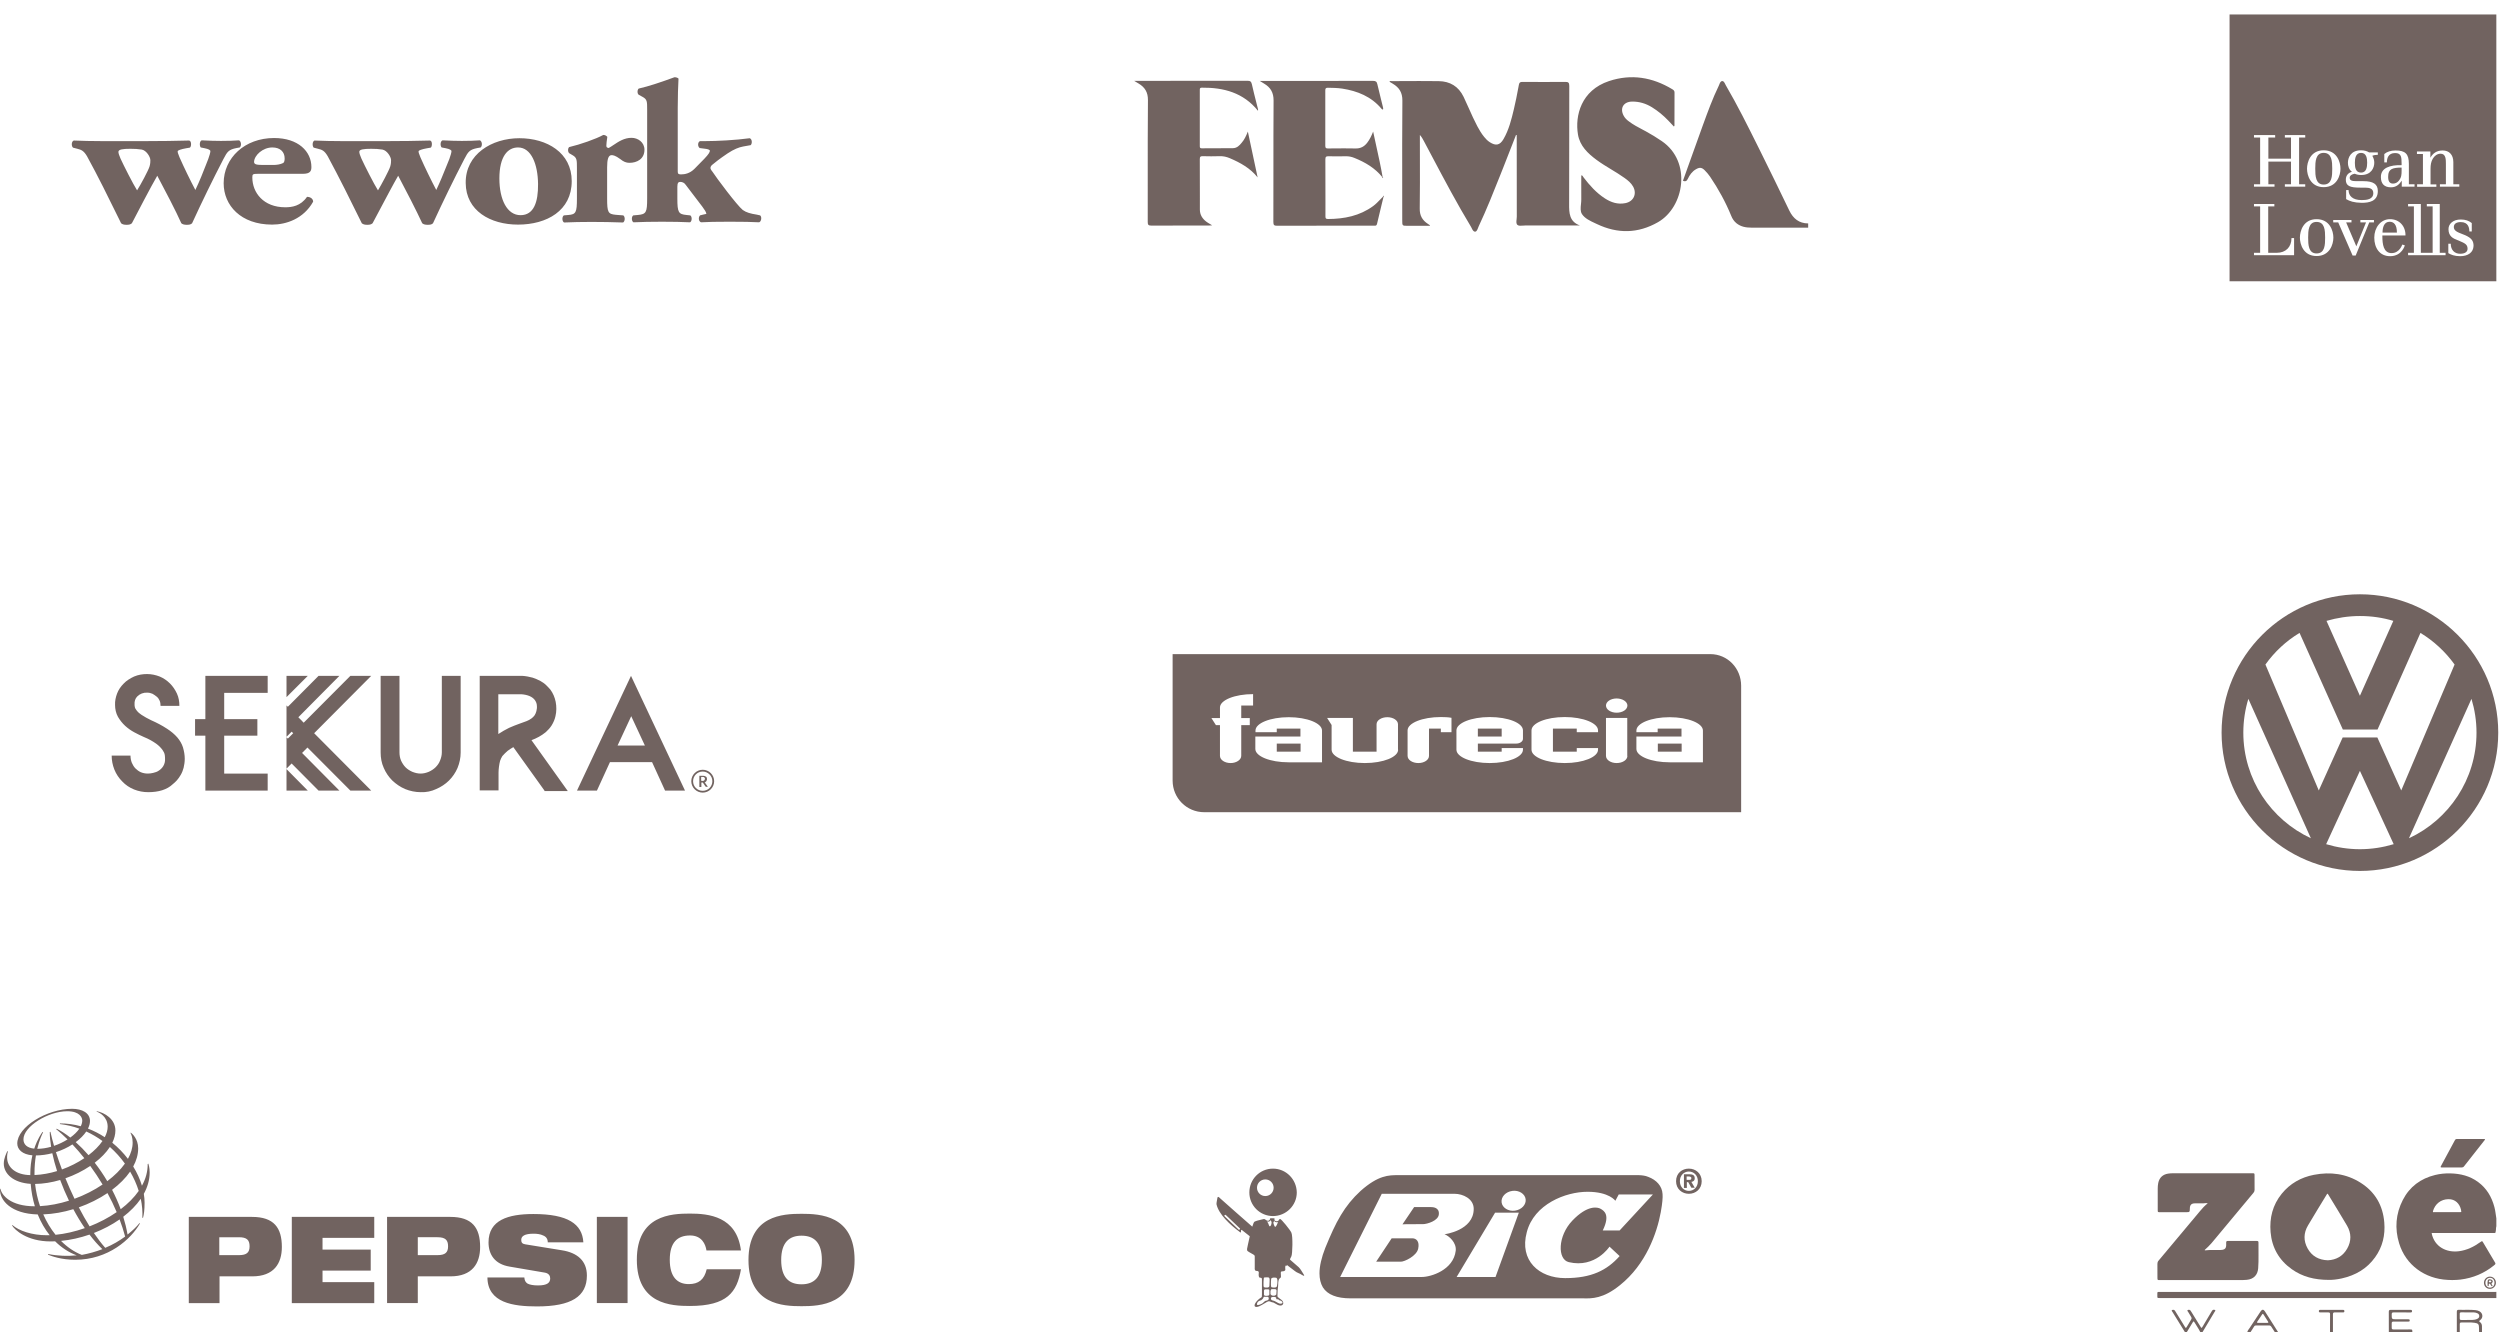 <svg fill="none" height="276" viewBox="0 0 518 276" width="518" xmlns="http://www.w3.org/2000/svg" xmlns:xlink="http://www.w3.org/1999/xlink"><clipPath id="a"><path d="m447 236h70.244v40h-70.244z"/></clipPath><g fill="#716360"><path clip-rule="evenodd" d="m263.756 242.14c-2.701 0-4.891 2.189-4.891 4.937 0 2.702 2.19 4.892 4.891 4.892 2.702 0 4.938-2.19 4.938-4.892-.047-2.748-2.236-4.937-4.938-4.937zm-1.584 5.683c-.978 0-1.723-.792-1.723-1.724 0-.978.792-1.723 1.723-1.723.979 0 1.724.792 1.724 1.723 0 .932-.745 1.724-1.724 1.724zm12.438 10.714c1.071-2.609 2.05-4.845 3.214-6.755 1.118-1.863 2.422-3.493 4.099-5.031 3.68-3.26 5.823-3.26 7.78-3.26h.186 49.611.046c.326 0 .699.046 1.025.093.326.046.652.14.978.279 1.631.606 2.842 1.864 2.935 3.541v.046c.043.343.007.803-.035 1.346l-.012.145c-.041.538-.156 1.222-.279 1.956l-.047.28c-.792 4.332-3.074 10.807-8.431 15.093-3.494 2.841-5.87 2.795-7.64 2.748h-.605-47.608c-1.397 0-2.608-.186-3.54-.559-.978-.373-1.724-.978-2.189-1.724-.466-.792-.699-1.77-.699-2.888 0-1.49.419-3.307 1.211-5.31zm60.092-9.736s-1.258-1.863-5.777-1.863c-4.518 0-11.086 2.562-12.577 8.385-1.584 5.869 2.562 9.503 7.966 9.503 5.403 0 8.617-1.584 11.273-4.566l-2.097-1.956s-2.934 4.518-8.431 3.214c-2.376-.559-2.329-5.403.745-8.618 3.075-3.214 5.171-2.841 5.87-2.422.698.419 2.003 1.211.419 4.472h3.494l6.894-7.453h-7.081zm-18.587-.326c-.14-1.118-1.397-1.91-2.748-1.724-1.398.187-2.376 1.258-2.236 2.376s1.397 1.91 2.748 1.724c1.398-.187 2.376-1.258 2.236-2.376zm-1.414 2.795h-4.921l-7.966 13.323h8.059zm-13.306-3.913h-15.093l-8.618 17.236h16.91c1.91 0 6.568-1.444 7.034-5.451.186-1.677-1.398-3.074-2.329-3.4 0 0 6.056-.745 6.056-5.264 0-2.096-2.236-3.121-3.96-3.121zm-31.723 15.978c.093.186.373.605.466.745.186.28.093.373-.279.14-.062-.031-.128-.071-.202-.117-.153-.093-.34-.208-.59-.302-.043-.022-.091-.043-.143-.066-.172-.078-.388-.174-.603-.354-.108-.075-.747-.563-1.666-1.269l-.057.198c-.326-.326-.326.326-.279.699.046.326-.326.419-.652.419-.29 0-.286.183-.281.387.001.026.001.053.001.079 0 .061.007.141.014.228.019.245.043.542-.06.61-.038.038-.076.067-.115.096-.201.15-.398.298-.398 1.628 0 .049-.01.121-.024.227-.04.295-.116.853-.116 1.916 0 0 .047.186.466.465.42.28.746.559.746.932-.047.512-.559.652-1.165.373-.272-.126-.459-.242-.604-.332-.178-.11-.292-.181-.421-.181-.184-.023-.312-.08-.427-.132-.118-.053-.224-.101-.365-.101-.197 0-.559.221-.971.471-.658.401-1.44.877-1.87.647-.466-.279.372-1.397 1.258-1.909.139-.047.139-.233.139-.653v-3.028c0-.366-.045-.372-.402-.417l-.017-.002c-.316-.039-.263-.649-.24-.918.004-.048.007-.085.007-.107 0-.139 0-.372-.466-.372-.408 0-.387-.43-.375-.661.001-.033.003-.062.003-.085v-2.236c0-.186-.047-.279-.373-.465-.077-.044-.169-.096-.267-.151-.316-.177-.687-.384-.758-.455-.016-.016-.034-.03-.052-.043-.084-.064-.173-.131-.134-.516.043-.214.273-1.366.555-2.57-.912-.711-1.526-1.195-1.581-1.25-.233-.232-.233.094-.233.094.039.537-.144.379-.288.254-.031-.027-.06-.052-.084-.068-1.817-1.351-4.239-3.54-4.705-5.637-.036-.182.07-.735.14-1.101.019-.101.036-.189.046-.249.093-.373.326-.14.559.093.311.31 6.104 5.386 6.665 5.878.173-.566.337-.971.463-1.034.374-.187.927-.313 1.323-.404.099-.023.187-.043.261-.062.041-.008.083-.019.124-.03.193-.053.391-.106.621.123.559.42.792.047.885-.139-.046-.093 0-.187.14-.187h.606c.093 0 .279 0 .186.233 0 .024-.012.047-.023.07-.012.024-.024.047-.024.07.187.186.466.373.839.14.093-.187.233-.373.372-.373.233 0 2.097 2.283 2.33 2.842.326.698.233 4.425 0 4.891-.015.074-.063.152-.115.238-.079.131-.168.279-.17.455 1.012.885 1.734 1.515 1.821 1.59.199.199.33.397.48.625v.001c.026.038.052.078.079.119zm-12.81-8.571.047-.093c.028-.029.039-.076.044-.096l-2.979-2.839c-.047-.047-.186 0-.233.046-.047.047-.093.14 0 .233l2.935 2.795c.046.047.139 0 .186-.046zm41.273-3.215c-.047 1.398-2.469 2.097-3.308 2.097-.819 0-4.132 0-4.237.043l2.421-3.584h3.4c.466 0 1.817.047 1.724 1.444zm-7.547 2.143.002-.003c-.002.001-.003.002-.002.003zm-.326 7.733c.746 0 3.261-1.165 3.587-2.702s-.419-2.143-1.211-2.143h-4.286l-3.214 4.845zm-26.412-8.152c.031-.031.062-.104.093-.176.016-.036.031-.073.047-.104.186.187.419.326.792.233v.047c-.047.186-.373.932-.559.932-.187-.047-.42-.839-.373-.932zm.466 11.459c.186 0 .372.14.372.746 0 .389-.038.586-.066.726-.015.078-.027.139-.027.205 0 .187-.139.326-.419.373-.279 0-.512 0-.652-.047-.14-.046-.186-.139-.186-.512 0-.326 0-1.072.046-1.211 0-.121.035-.137.164-.199.02-.01.043-.021.069-.034.108-.072.355-.061.548-.052.056.003.108.005.151.005zm-1.631 4.659c-.214.107-.32.121-.399.132-.058.008-.1.014-.16.054-.139.093-.232.186-.32.274-.087.087-.169.168-.285.238-.233.14-.885.42-1.025.28s0-.559.28-.746c.279-.186.419-.186.512-.186.04-.02.08-.065.12-.111.053-.061.106-.122.159-.122.028 0 .072-.082.113-.159.028-.052.055-.101.074-.12.046-.187.186-.28.372-.233h.513c.326.046.326.605.046.699zm.28-1.118c0 .093-.093.186-.186.186l-.466.046c-.093 0-.419-.046-.419-.232v-.746c0-.093 0-.419.326-.372h.605c.093 0 .187.093.187.186v.932zm.093-2.795c0 .389-.019.605-.033.759-.008.086-.013.152-.013.219 0 .186-.187.326-.466.326-.28 0-.466 0-.559-.047-.14-.046-.187-.139-.187-.512 0-.326 0-1.072.047-1.211 0-.14 0-.326.186-.326.075 0 .159-.005.246-.01.186-.011.388-.022.546.01.187.046.28.186.233.792zm-.093-11.506c-.14-.42-.28-.699-.419-.885.419.139.652-.094.745-.28.093.14.186.419.186.512-.093.839-.419.886-.512.653zm.279 14.114v-.559c0-.093.14-.419.233-.419h.699c.186 0 .326.14.326.326l-.046.745c0 .094-.28.28-.373.28h-.373c-.093 0-.466-.14-.466-.373zm1.677 1.165c.094.186.233.186.233.186.233 0 .699.326.559.559-.389.283-.779.055-1.168-.173-.123-.072-.246-.144-.369-.2-.132-.073-.269-.109-.393-.142-.269-.072-.477-.127-.445-.51.046-.326.698-.279.978-.186.079.026.098.128.117.228.015.076.029.151.069.191.039.02.095.015.156.009.085-.008.182-.016.263.038zm82.358-24.503c0 1.631 1.258 2.609 2.655 2.609 1.398 0 2.656-.978 2.656-2.609 0-1.63-1.258-2.608-2.656-2.608-1.397 0-2.655.931-2.655 2.608zm.792 0c0-1.211.839-2.003 1.863-2.003 1.025 0 1.864.792 1.864 2.003s-.839 2.003-1.864 2.003c-1.024 0-1.863-.792-1.863-2.003zm.839 1.398h.605v-1.211h.28l.652 1.164h.699l-.699-1.211c.373-.047.699-.233.699-.745 0-.652-.42-.839-1.165-.839h-1.071zm1.537-2.05c0 .326-.14.373-.419.373h-.559v-.699h.419c.233 0 .559.047.559.326z" fill-rule="evenodd"/><g clip-path="url(#a)"><path d="m517.244 268.963c-.183 0-.359-.007-.542-.007-23.017 0-46.041 0-69.058 0-.692-.007-.644.061-.644-.637 0-.699-.054-.631.644-.631h69.058c.183 0 .359-.007.542-.007z"/><path d="m494.966 276c0-1.396.007-2.793-.007-4.19 0-.312.095-.406.407-.406 1.342.013 2.685.006 4.027.006.176 0 .373-.034.387.251.006.298-.197.278-.394.278-1.139 0-2.278.007-3.417-.007-.311-.006-.406.102-.406.407 0 1.017-.007 1.017 1.01 1.017h2.332c.169 0 .386-.054.393.237.007.285-.21.244-.379.244-.984 0-1.96.014-2.943-.006-.305-.007-.434.088-.413.406.02.272.02.543 0 .814-.028.339.122.42.434.414 1.105-.014 2.21-.007 3.315-.007.522 0 .522 0 .529.542-1.628 0-3.248 0-4.875 0z"/><path d="m482.776 276c0-1.241 0-2.481.014-3.715 0-.264-.102-.359-.36-.353-.542.014-1.084 0-1.627 0-.183 0-.339-.013-.339-.264 0-.244.156-.264.339-.264h4.638c.196 0 .325.04.318.278-.007.23-.142.25-.318.25-.543 0-1.085.014-1.628-.006-.318-.014-.433.095-.427.42.014 1.213 0 2.434 0 3.647-.203.007-.406.007-.61.007z"/><path d="m458.973 271.451c-.163-.109-.421-.115-.59.074-.075.082-.129.183-.183.285-.597 1.01-1.193 2.014-1.797 3.024-.237.4-.251.4-.481.02-.603-.976-1.207-1.959-1.81-2.935-.075-.122-.149-.251-.237-.367-.156-.21-.414-.196-.584-.101-.189.108.028.264.095.386.197.346.394.685.611 1.01.128.197.135.36.013.556-.312.495-.597 1.011-.902 1.512-.183.299-.21.305-.393.007-.651-1.051-1.302-2.108-1.952-3.166-.048-.075-.088-.163-.15-.224-.176-.183-.42-.176-.589-.068-.143.095.04.258.108.366.854 1.39 1.715 2.78 2.576 4.17h.407c.407-.671.827-1.342 1.227-2.02.129-.217.204-.258.346-.007.387.685.868 1.315 1.207 2.027h.474c.834-1.39 1.668-2.786 2.495-4.176.068-.116.258-.278.109-.373z"/><path d="m457.441 249.322c-.36-.095-.624.007-.888.007-.611 0-1.221 0-1.831.007-.637.013-.949.318-.983.956v.067c-.02.807-.02.807-.82.807-1.797 0-3.587 0-5.383 0-.448 0-.455-.007-.455-.454 0-1.478 0-2.956 0-4.434 0-.393.028-.786.109-1.18.23-1.091.942-1.756 2.041-1.925.345-.054.691-.075 1.044-.075h16.386c.481 0 .481 0 .481.495 0 .983-.006 1.96.007 2.943 0 .23-.068.413-.21.583-2.895 3.471-5.783 6.949-8.678 10.42-.441.529-.949.99-1.451 1.451.014.095.082.088.136.081 1.044-.129 2.095-.054 3.146-.074.149 0 .291-.014.433-.041.489-.088.712-.359.739-.861.007-.203.014-.407 0-.61-.02-.285.109-.366.38-.366 1.159.007 2.326.007 3.485.007.82 0 1.647.006 2.468 0 .23 0 .366.047.359.318-.034 1.783.075 3.559-.061 5.343-.109 1.423-.963 2.264-2.373 2.393-.461.04-.922.054-1.383.054-5.519 0-11.037 0-16.556 0-.563 0-.563 0-.563-.556 0-.936.007-1.871-.006-2.807 0-.251.061-.454.223-.651 2.875-3.43 5.743-6.867 8.617-10.298.461-.556.956-1.098 1.587-1.6z"/><path d="m508.037 241.898c-.698 0-1.396-.006-2.095 0-.23 0-.318-.04-.183-.284.97-1.783 1.939-3.58 2.902-5.377.095-.169.217-.237.407-.237 1.851.007 3.701 0 5.552 0 .088 0 .197-.034.251.054.054.102-.047.163-.095.231-1.417 1.796-2.834 3.593-4.244 5.396-.129.163-.264.217-.461.217-.685 0-1.363 0-2.034 0z"/><path d="m516.837 250.095c-.562-2.102-1.606-3.885-3.383-5.186-1.695-1.255-3.647-1.729-5.715-1.783-1.071-.028-2.142.074-3.186.332-2.99.732-5.275 2.42-6.685 5.166-1.478 2.881-1.709 5.905-.766 8.997 1.383 4.528 5.349 7.335 10.047 7.572.637.048 1.275.048 1.905 0 .258-.02.516-.034.773-.067 2.583-.326 4.895-1.289 6.915-2.929.4-.319.387-.332.136-.76-.78-1.322-1.566-2.637-2.346-3.952-.23-.393-.23-.387-.603-.122-1.336.963-2.78 1.674-4.434 1.891-2.529.333-5.064-.854-5.661-3.722.122-.095.264-.047.393-.047 4.136 0 8.278 0 12.414-.007.135 0 .271.034.4-.034.027-.108.047-.217.074-.325.082-.339.021-.692.129-1.031 0-.542 0-1.084 0-1.627-.142-.793-.197-1.593-.407-2.366zm-7.206 1.064c-1.743 0-3.478 0-5.221-.006-.115 0-.359.108-.305-.19.434-1.519 1.654-2.475 3.214-2.495 1.41-.02 2.305.936 2.596 2.156.034.149.048.312.068.468 0 0-.007 0-.007.006-.006.007-.02.014-.027.021-.095.047-.21.04-.318.04z"/><path d="m513.868 273.953c-.238-.163-.231-.244.006-.414.699-.495.597-1.464-.162-1.858-.258-.128-.529-.196-.807-.223-1.132-.122-2.278-.021-3.41-.068-.346-.014-.448.102-.441.441.014 1.383 0 2.773 0 4.156h.61c0-.529.014-1.058 0-1.587-.006-.271.075-.393.366-.38.902.034 1.804-.074 2.699.062.773.108.922.311.922 1.098 0 .271.007.542.007.813h.61c0-.406-.007-.813-.007-1.213-.007-.332-.115-.631-.393-.827zm-.577-.685c-.332.163-.691.21-1.05.224-.36.013-.719 0-1.085 0v.006c-.387 0-.766-.006-1.153 0-.244.007-.352-.081-.345-.332.013-.305.006-.61 0-.915-.007-.224.067-.332.311-.332.868.007 1.736.007 2.604.013.224 0 .447.061.657.143.258.095.455.257.475.556.034.318-.156.508-.414.637z"/><path d="m469.278 271.695c-.271-.42-.583-.42-.861 0-.773 1.159-1.546 2.319-2.312 3.491-.169.258-.393.495-.461.814h.678c.244-.386.495-.773.739-1.166.095-.149.224-.203.393-.203.902.006 1.797.006 2.699 0 .216 0 .352.088.467.264.231.373.475.739.712 1.105h.678c-.915-1.437-1.824-2.875-2.732-4.305zm.522 2.4c-.325 0-.651 0-.983 0-.319 0-.631 0-.949 0-.204 0-.285-.068-.149-.258.332-.495.664-.99.996-1.491.095-.143.17-.163.271-.007.319.508.644 1.01.963 1.512.115.183.027.244-.149.244z"/><path d="m494.024 253.288c-.292-3.539-1.899-6.312-4.895-8.217-2.983-1.898-6.265-2.312-9.695-1.647-2.665.522-4.929 1.79-6.658 3.918-1.884 2.319-2.556 5.017-2.312 7.946.272 3.227 1.75 5.817 4.4 7.695 2.197 1.56 4.692 2.21 7.702 2.21.671.014 1.668-.081 2.651-.305 2.834-.637 5.213-2 6.915-4.393 1.546-2.156 2.109-4.583 1.892-7.207zm-7.695 5.438c-.882 1.552-2.278 2.325-4.007 2.406-1.878-.067-3.295-.854-4.183-2.454-.881-1.58-.847-3.207.075-4.766 1.254-2.129 2.555-4.224 3.837-6.339.196-.325.203-.325.393-.014 1.288 2.129 2.603 4.251 3.864 6.4.909 1.567.916 3.194.021 4.767z"/><path d="m515.915 264.515c-.671-.007-1.234.563-1.241 1.261-.006.726.536 1.282 1.241 1.282.678 0 1.248-.577 1.241-1.255.007-.725-.529-1.281-1.241-1.288zm.007 2.285c-.556 0-.942-.427-.942-1.017 0-.583.4-1.017.949-1.017.556 0 .928.407.928 1.024-.006.61-.372 1.01-.935 1.01z"/><path d="m516.39 265.756c.217-.183.101-.515-.177-.617-.542-.197-.793-.027-.8.536v.169h.007c0 .17-.007.339 0 .509 0 .074.041.135.122.135.082 0 .102-.061.129-.129.047-.135-.088-.373.129-.4.183-.02.21.231.318.353.007.007.014.02.021.027.061.095.142.224.264.142.122-.081-.007-.183-.054-.257-.142-.177-.156-.292.041-.468zm-.455-.054c-.142.006-.237-.027-.244-.177-.006-.162.088-.217.231-.21.122.007.271.021.278.177.013.189-.149.196-.265.21z"/></g><g clip-rule="evenodd" fill-rule="evenodd"><path d="m242.966 135.532h111.402c3.601 0 6.396 2.95 6.396 6.551v26.205h-111.247c-3.632 0-6.551-2.918-6.551-6.551zm14.22 10.65h2.453v-2.36c-3.788 0-6.862 1.242-6.862 2.763v2.205h-1.769l.931 1.459h.838v6.365c0 .838.994 1.49 2.205 1.49s2.204-.683 2.204-1.49v-6.365h1.77v-1.459h-1.77zm9.812 11.767h6.892.031v-6.582c0-1.522-3.105-2.764-6.892-2.764-3.819 0-6.893 1.242-6.893 2.764v.341h4.409v-.745h4.905v1.646h-9.345v2.577c0 1.521 3.074 2.763 6.893 2.763zm15.803.155c3.819 0 6.893-1.242 6.893-2.763h-.031v-5.278c0-.808-.994-1.46-2.205-1.46-1.241 0-2.235.652-2.235 1.46v5.682h-4.906v-6.986h-5.34l.931 1.459v5.123c0 1.521 3.074 2.763 6.893 2.763zm15.742-6.396h2.204v-2.98c-.683-.125-1.459-.156-2.204-.156-3.819 0-6.893 1.242-6.893 2.764v5.278c0 .838.994 1.49 2.235 1.49 1.211 0 2.205-.652 2.205-1.49v-5.651h2.453zm15.648 2.36c.683 0 1.366-.404 1.366-.994v-1.738c0-1.553-3.105-2.764-6.892-2.764-3.819 0-6.893 1.242-6.893 2.764v4.005c0 1.521 3.074 2.763 6.893 2.763 3.818 0 6.892-1.242 6.892-2.763v-.342h-4.409v.746h-4.936v-1.677zm12.513-2.36h4.409v-.372c0-1.522-3.105-2.764-6.893-2.764-3.819 0-6.893 1.242-6.893 2.764v4.005c0 1.521 3.074 2.763 6.893 2.763s6.893-1.242 6.893-2.763v-.342h-4.409v.746h-4.937v-4.782h4.937zm8.259 6.396c1.241 0 2.235-.652 2.235-1.49h-.031v-7.855h-4.409v7.855c0 .838.994 1.49 2.205 1.49zm-2.205-11.922c0 .838.994 1.49 2.205 1.49 1.241 0 2.235-.652 2.235-1.49 0-.808-1.025-1.46-2.235-1.46-1.211 0-2.205.652-2.205 1.46zm13.196 11.767h6.892v-6.582c0-1.522-3.104-2.764-6.892-2.764-3.819 0-6.893 1.242-6.893 2.764v.341h4.409v-.745h4.937v1.646h-9.346v2.577c0 1.521 3.074 2.763 6.893 2.763zm-39.743-6.986h4.937v1.646h-4.937zm37.29 3.105h4.936v1.677h-4.936zm-74.02 0h-4.936v1.677h4.936z"/><path d="m14.936 229.743c-5.221 0-11.358 3.756-11.358 7.191 0 1.214 1.033 2.275 3.135 2.448-.258 1.123-.433 2.432-.433 3.918 0 .061 0.0.122.001.182-2.944-.045-4.81-1.543-4.81-3.663 0-.687.137-1.145.183-1.282h-.137l-.015.031c-.161.321-.717 1.427-.717 2.534 0 2.069 1.948 3.976 5.575 4.193.133 1.646.429 3.202.865 4.646h-.028c-5.038 0-6.87-2.336-7.099-3.618h-.092c-.134 2.417 2.356 5.184 7.812 5.308.652 1.617 1.49 3.062 2.474 4.3-.194.007-.386.01-.576.01-3.114 0-5.771-.916-7.145-2.107l-.092.046c.55.962 3.114 3.343 8.015 3.343.31 0 .621-.007.933-.02 1.32 1.316 2.835 2.306 4.472 2.906-1.878.183-3.847.137-5.908-.275l-.046.137.091.036c.688.268 2.615 1.018 5.542 1.018 6.87 0 11.542-4.26 13.419-7.511l-.092-.092c-.641.824-1.511 1.603-2.473 2.382-.217-1.253-.52-2.486-.894-3.692 1.458-1.115 2.7-2.371 3.632-3.724.277 1.314.394 2.637.331 3.935h.137c.183-.687.321-1.603.321-3.115 0-.603-.053-1.22-.155-1.844.773-1.404 1.209-2.895 1.209-4.43 0-1.008-.229-1.695-.275-1.832l-.137.091c.017 1.575-.416 3.081-1.188 4.488-.401-1.34-1.013-2.686-1.808-3.977.659-1.222 1.027-2.49 1.027-3.762 0-2.016-1.282-3.069-1.511-3.252l-.092.046c.183.32.458.961.458 2.015 0 1.107-.348 2.243-.976 3.362-.925-1.21-2.014-2.342-3.239-3.338.415-.843.643-1.699.643-2.543 0-2.382-2.29-3.71-3.847-3.985l-.046.092c.504.137 2.29 1.007 2.29 3.114 0 .696-.213 1.432-.603 2.177-1.081-.711-2.246-1.316-3.478-1.784.271-.538.417-1.073.417-1.584 0-1.648-1.603-2.519-3.71-2.519zm13.806 17.016c-.43-1.373-1.031-2.721-1.783-4.006-.934 1.353-2.215 2.631-3.735 3.775.668 1.285 1.27 2.63 1.782 4.019 1.488-1.129 2.774-2.403 3.736-3.788zm-4.568 4.391c-.571-1.349-1.212-2.667-1.904-3.943-1.769 1.192-3.797 2.206-5.938 2.962.71 1.372 1.457 2.696 2.23 3.934 1.981-.775 3.905-1.774 5.613-2.953zm-6.601 3.319c-.847-1.23-1.646-2.553-2.382-3.926-2.04.621-4.157 1.003-6.229 1.079.685 1.551 1.546 2.982 2.549 4.229 1.938-.188 4.015-.664 6.061-1.382zm-4.929 2.647c1.982-.193 3.982-.645 5.898-1.308.854 1.121 1.748 2.14 2.668 3.018-1.328.504-2.748.916-4.259 1.191-1.578-.618-3.03-1.619-4.307-2.901zm6.808-1.641c1.919-.742 3.732-1.695 5.329-2.81.441 1.168.827 2.354 1.147 3.551-1.191.87-2.565 1.694-4.122 2.336-.797-.905-1.585-1.943-2.354-3.077zm-11.157-5.564c2.005-.11 4.039-.511 5.997-1.132-.683-1.412-1.296-2.855-1.825-4.286-1.713.503-3.48.798-5.195.821.172 1.578.521 3.126 1.022 4.597zm7.146-1.525c2.101-.77 4.085-1.786 5.814-2.955-.806-1.346-1.665-2.635-2.554-3.85-1.527 1.031-3.288 1.913-5.143 2.561.578 1.418 1.21 2.846 1.883 4.244zm10.441-7.287c-.908 1.278-2.162 2.514-3.654 3.638-.809-1.364-1.686-2.646-2.599-3.823 1.306-1.001 2.389-2.111 3.14-3.263 1.171 1.038 2.216 2.201 3.114 3.448zm-4.65-4.685c-1.044-.76-2.167-1.424-3.355-1.969-.514.767-1.264 1.522-2.186 2.204.884.79 1.777 1.696 2.652 2.7 1.208-.922 2.199-1.926 2.889-2.935zm-3.759 3.558c-.811-1.018-1.639-1.973-2.466-2.851-1.003.645-2.163 1.2-3.416 1.602.366 1.158.784 2.363 1.247 3.588 1.694-.61 3.271-1.419 4.634-2.339zm-5.645 2.673c-.407-1.269-.741-2.513-.992-3.702-1.088.286-2.232.454-3.394.464-.176 1.063-.294 2.288-.294 3.664 0 .132.001.264.004.396 1.588-.07 3.168-.364 4.675-.822zm-2.893-8.047c-.188.376-.768 1.551-1.216 3.435h.026c.927 0 1.895-.155 2.843-.425-.176-1.09-.272-2.118-.278-3.056l.137-.045c.2.91.451 1.887.749 2.911.999-.339 1.958-.8 2.8-1.334-.797-.788-1.588-1.5-2.358-2.127l.092-.092c.893.439 1.851 1.059 2.834 1.836.789-.569 1.441-1.2 1.878-1.844-1.28-.462-2.627-.789-4.026-.953v-.138c1.499 0 2.945.21 4.32.59.198-.399.306-.798.306-1.185 0-.596-.504-1.924-3.114-1.924-3.939 0-9.068 3.16-9.068 5.817 0 1.085.776 1.783 2.236 1.937.65-1.98 1.486-3.152 1.702-3.449zm141.888 33.984c1.557-1.283 2.29-3.206 2.702-5.542v-.046h-7.099c-.504 2.153-1.694 3.069-3.71 3.069-2.335 0-3.938-1.42-3.938-5.038s1.603-5.038 4.213-5.038c2.428 0 3.206 1.832 3.389 3.114h7.145c-.87-7.099-6.732-7.648-10.58-7.648-3.847 0-10.991.32-10.991 9.572 0 9.251 7.144 9.572 10.991 9.572 3.893 0 6.321-.733 7.878-2.015zm-49.601-11.175c0 2.519 1.282 4.534 4.397 5.038l7.236 1.236c.87.138 1.145.687 1.145 1.191 0 .87-.55 1.466-2.519 1.466-.962 0-1.695-.138-2.153-.367-.458-.275-.641-.687-.687-1.282h-7.648c.046 5.267 5.358 6 10.259 6 7.145 0 10.351-2.061 10.351-6.412 0-3.023-1.97-4.718-5.176-5.222l-7.602-1.236c-.642-.092-.825-.412-.825-.916 0-.779.687-1.283 2.565-1.283.687 0 1.42.092 1.969.367.596.229.962.687.962 1.42h7.374c-.229-3.802-3.206-5.863-10.351-5.863-5.221 0-9.297 1.237-9.297 5.863zm-51.708-1.054h-4.076v3.71h4.076c1.603 0 2.198-.55 2.198-1.832 0-1.328-.595-1.878-2.198-1.878zm-4.03 13.648h-6.366v-17.861h13.099c4.534 0 6.183 2.244 6.183 6.228 0 3.435-1.649 6.092-6.137 6.092h-6.778zm32.06-17.861h-17.083v17.861h17.083v-4.35h-10.717v-2.382h9.984v-4.351h-9.984v-2.427h10.717zm9.023 4.213h4.076c1.603 0 2.198.55 2.198 1.878 0 1.282-.595 1.832-2.198 1.832h-4.076zm-6.366 13.648h6.366v-5.541h6.778c4.488 0 6.137-2.657 6.137-6.092 0-3.984-1.649-6.228-6.183-6.228h-13.099zm49.831-17.861h-6.366v17.861h6.366zm31.831 8.93c0-3.618 1.649-5.038 4.213-5.038 2.611 0 4.214 1.42 4.214 5.038 0 3.619-1.649 5.038-4.214 5.038-2.61 0-4.213-1.419-4.213-5.038zm-6.779 0c0 9.252 7.145 9.573 10.992 9.573s10.992-.321 10.992-9.573c0-9.251-7.145-9.572-10.992-9.572s-10.992.321-10.992 9.572z"/><path d="m488.975 123.136c15.782 0 28.661 12.879 28.661 28.661 0 15.783-12.879 28.662-28.661 28.662-15.783 0-28.662-12.879-28.662-28.662 0-15.782 12.879-28.661 28.662-28.661zm-12.507 8.003c-2.792 1.675-5.174 3.908-7.072 6.551l11.055 26.093 4.95-10.981h7.184l4.951 10.981 11.055-26.093c-1.898-2.643-4.318-4.876-7.072-6.551l-8.896 20.026h-7.184zm19.43-2.494c-2.196-.67-4.504-1.005-6.923-1.005-2.42 0-4.727.372-6.924 1.005l6.924 15.522zm-30.039 16.154c-.67 2.197-1.042 4.579-1.042 6.998 0 9.678 5.733 18.053 13.996 21.887zm16.118 30.114c2.233.67 4.578 1.042 6.998 1.042 2.419 0 4.764-.372 6.998-1.042l-6.998-15.187zm17.16-1.229c8.263-3.834 13.995-12.209 13.995-21.887 0-2.419-.372-4.764-1.042-6.998z"/><path d="m145.052 44.624.638-.159c.518-.08.797-.16.638-.279 0-.199-.399-.837-.798-1.355l-3.428-4.505c-.319-.478-.718-.638-1.196-.638-.319 0-.558.199-.558.997v2.432c0 2.91.239 3.269 1.913 3.429l.758.08c.398.239.398 1.196-.04 1.435-1.555-.08-3.588-.12-5.821-.12-2.192 0-4.225.04-5.9.12-.438-.239-.438-1.196-.04-1.435l.917-.08c1.754-.16 1.954-.518 1.954-3.429v-18.418c0-1.674 0-2.113-.957-2.631l-.797-.439c-.319-.239-.319-.997 0-1.276 1.993-.439 4.943-1.435 7.415-2.352.279 0 .638.08.837.279-.08 1.714-.16 3.468-.16 6.099v13.156c0 .478.16.598.678.598.798 0 1.834-.199 2.791-1.156l2.033-2.073c.917-.957 1.156-1.395 1.156-1.674 0-.199-.478-.359-.917-.399l-1.196-.159c-.478-.359-.398-1.276.08-1.435h1.156c2.272 0 6.259-.199 9.13-.598.518.159.558 1.116.199 1.435l-1.555.279c-.877.16-1.914.558-3.229 1.435-1.749 1.179-2.519 1.814-3.175 2.354l-.094.078c-.239.279-.279.439-.279.558 0 .16.08.399.359.718.877 1.355 5.142 7.056 6.338 8.013.718.518 1.595.757 2.871.957l.717.159c.399.279.279 1.276-.199 1.435-1.515-.08-3.309-.12-6.1-.12-2.83 0-4.584.04-5.94.12-.518-.199-.598-1.036-.199-1.435zm-18.338-12.478c.279 0 .757.04 1.834.837.637.518 1.196.757 1.873.757 1.555 0 3.11-.797 3.11-2.711 0-1.555-1.356-2.472-2.671-2.472-1.514 0-2.674.773-3.711 1.465-.356.237-.697.465-1.033.648-.399-.08-.479-.199-.479-.518 0-.399.08-.956.2-1.793v-.001-0c-.2-.239-.479-.399-.838-.399-1.514.837-4.823 1.993-7.056 2.512-.319.239-.319.997 0 1.276l.678.399c.917.518.917.997.917 2.671v6.299c0 2.91-.2 3.309-1.794 3.429l-.917.08c-.399.279-.399 1.196.04 1.475 1.594-.08 3.747-.12 5.701-.12 2.272 0 4.225.04 6.538.12.438-.279.438-1.196.04-1.475l-1.555-.12c-1.595-.159-1.794-.478-1.794-3.389v-6.458c0-1.595.239-2.512.917-2.512zm-67.734.678c0-1.355-.917-2.272-2.551-2.272-1.993 0-3.747 1.635-3.787 2.99 0 .598.678.638 2.232.638h1.794c.678 0 1.435-.12 1.993-.399.239-.12.319-.518.319-.957zm5.9 8.97c-1.993 3.548-5.581 4.744-8.492 4.744-6.498 0-10.046-3.987-10.046-8.571 0-5.262 4.385-9.369 10.445-9.369 5.023 0 7.734 2.791 7.734 6.02 0 .797-.239 1.395-1.754 1.395h-9.289c-1.116 0-1.196.08-1.196.757 0 3.149 2.312 6.179 6.817 6.179 1.355 0 3.189-.239 4.505-2.153.518-.04 1.276.279 1.276.997zm-35.521-10.804c-.718-.12-1.475-.16-2.352-.16-1.555 0-2.472.12-2.472.638 0 .279.16.757.439 1.395.678 1.475 2.591 5.262 3.429 6.578.718-1.116 2.352-4.146 2.591-4.983.16-.558.16-.957.16-1.276 0-.678-.837-2.033-1.794-2.193zm-11.322 1.395c-.678-1.156-1.196-1.355-1.993-1.555l-.917-.239c-.359-.319-.359-1.276.159-1.475 1.993.08 3.548.12 5.581.12h9.727c3.03 0 5.462-.04 8.571-.12.558.04.518 1.316.16 1.475l-.718.12c-1.116.199-1.794.439-1.794.638 0 .266.083.477.273.957.037.095.079.2.125.319.877 1.993 2.193 4.704 3.269 6.737.932-1.961 1.606-3.689 2.228-5.288.149-.384.296-.76.443-1.13.279-.757.439-1.355.439-1.635 0-.199-.359-.439-1.196-.598l-.797-.159c-.279-.319-.279-1.316.199-1.475 1.635.08 2.791.12 3.987.12 1.395 0 2.671-.04 3.747-.12.439.199.558 1.076.16 1.475l-.678.12c-1.595.319-1.914.718-2.711 2.272-2.232 4.306-4.465 8.89-6.498 13.315-.279.279-.638.319-1.116.319s-.837-.08-1.116-.319c-.997-2.272-3.548-7.176-4.983-9.847-1.276 2.193-4.186 7.774-5.262 9.847-.319.279-.638.319-1.116.319s-.837-.08-1.116-.319l-.447-.909v-0c-2.168-4.414-4.372-8.899-6.61-12.965zm58.843-1.555c.877 0 1.635.04 2.352.16.957.16 1.794 1.515 1.794 2.193 0 .319 0 .718-.159 1.276-.239.837-1.874 3.867-2.551 4.983-.837-1.316-2.751-5.103-3.429-6.578-.279-.638-.439-1.116-.439-1.395-.04-.518.917-.638 2.432-.638zm-10.963 0c.837.199 1.316.399 1.993 1.555 2.352 4.346 4.744 9.169 7.056 13.874.279.239.638.319 1.116.319s.797-.04 1.116-.319c.319-.592.783-1.469 1.315-2.472l.002-.003c1.33-2.511 3.075-5.806 3.986-7.372 1.435 2.671 3.947 7.575 4.983 9.847.279.239.638.319 1.116.319.518 0 .837-.04 1.116-.319 2.033-4.425 4.266-9.01 6.498-13.315.797-1.555 1.116-1.954 2.711-2.272l.678-.12c.399-.399.279-1.276-.16-1.475-1.076.08-2.312.12-3.747.12-1.196 0-2.352-.04-3.987-.12-.518.16-.518 1.156-.199 1.475l.837.159c.837.16 1.196.399 1.196.598 0 .279-.16.877-.439 1.635-.231.554-.458 1.121-.693 1.707-.576 1.437-1.196 2.984-2.018 4.712-1.076-2.033-2.392-4.744-3.269-6.737-.046-.118-.088-.224-.125-.319v-0c-.19-.48-.273-.691-.273-.957 0-.199.678-.439 1.794-.638l.718-.12c.319-.159.399-1.435-.159-1.475-3.11.08-5.542.12-8.571.12h-9.767c-2.033 0-3.588-.04-5.581-.12-.478.199-.478 1.156-.16 1.475zm45.567 7.296c-.04-4.066-1.395-7.575-4.146-7.575-2.153 0-3.867 1.874-3.867 6.418 0 4.385 1.595 7.614 4.385 7.614 2.751 0 3.668-2.711 3.628-6.458zm6.977-.598c0 6.139-5.183 9.01-11.123 9.01-5.741 0-10.804-2.87-10.844-8.611-.08-5.98 5.421-9.289 11.123-9.289s10.844 2.99 10.844 8.89z"/><path d="m345.652 24.965c.393.408.786.83 1.179 1.252.031-.046.058-.08.078-.106.018-.023.032-.04.039-.054 0-2.3 0-4.601.014-6.901 0-.364-.204-.51-.466-.67-4.12-2.49-8.488-3.218-13.103-1.689-5.78 1.922-7.091 7.163-6.436 11.08.394 2.344 2.024 3.902 3.859 5.256.963.713 1.989 1.335 3.014 1.956v0c.944.572 1.887 1.144 2.78 1.786.699.495 1.354 1.034 1.777 1.791.829 1.514.087 3.087-1.602 3.421-1.572.32-2.97-.146-4.266-.99-1.776-1.15-3.159-2.708-4.426-4.368-.03-.037-.055-.082-.08-.128-.075-.134-.154-.276-.371-.265 0 .56-.004 1.117-.007 1.672-.006 1.103-.013 2.198.007 3.293.004.318-.03.654-.064.989v0.0 0.0 0.0 0c-.077.756-.154 1.513.209 2.068.593.902 1.677 1.405 2.706 1.883l.001 0c.133.062.265.123.394.184 4.281 2.038 8.503 1.98 12.653-.393 5.445-3.116 7.046-12.536.771-16.802-1.063-.728-2.155-1.398-3.276-2.009-.21-.113-.422-.224-.632-.335-1.013-.533-2.019-1.062-2.935-1.761-.436-.32-.815-.699-1.062-1.179-.816-1.543 0-2.868 1.732-2.897 1.514-.029 2.868.393 4.135 1.165 1.252.772 2.373 1.704 3.378 2.752zm-31.536 2.999c-.191.491-.382.982-.574 1.474-.683 1.755-1.368 3.516-2.061 5.267-.209.523-.417 1.046-.624 1.57-1.418 3.57-2.834 7.137-4.472 10.617-.045.096-.086.206-.128.318-.138.364-.285.755-.586.789-.371.034-.559-.358-.733-.719v-0c-.052-.106-.102-.21-.155-.3-2.858-4.728-5.443-9.611-8.027-14.492v-0-0-0-0-0c-.575-1.086-1.15-2.172-1.727-3.256-.233-.437-.466-.874-.83-1.267v.684c0 1.321.003 2.641.006 3.962v.005c.009 3.526.017 7.052-.035 10.578-.03 1.471.538 2.446 1.703 3.203.116.073.247.16.364.247.007.007.011.018.018.04s.018.055.04.105h-4.63c-1.121 0-1.121 0-1.121-1.15 0-2.256-.003-4.511-.006-6.766v-.001c-.009-6.013-.018-12.024.035-18.027.015-1.66-.655-2.708-1.98-3.494-.132-.074-.259-.153-.389-.234v-0-0l-.001-0c-.099-.062-.201-.125-.309-.188.1-.177.249-.152.386-.13.043.007.085.014.124.014.541-.002 1.081-.005 1.621-.008 2.688-.014 5.369-.028 8.061.008 2.359.029 4.12 1.092 5.169 3.247.387.803.748 1.617 1.11 2.432.551 1.239 1.102 2.48 1.743 3.683.408.772.859 1.514 1.413 2.198.334.422.713.801 1.164 1.092 1.238.801 2.097.641 2.839-.641 1.121-1.936 1.646-4.077 2.155-6.217.358-1.47.637-2.951.917-4.434.039-.206.078-.412.117-.618.087-.451.262-.582.713-.582 2.956.015 5.926.029 8.882 0 .655-.015.844.16.844.83-.013 3.699-.011 7.402-.01 11.104v0.0 0.0 0.0 0.0 0c.003 4.443.005 8.887-.019 13.326-.015 1.922.029 3.684 2.227 4.484h-11.239c-.164 0-.342.015-.52.03-.456.038-.918.077-1.169-.132-.296-.245-.242-.704-.188-1.161.023-.196.046-.392.042-.571-.014-5.62-.014-11.254-.014-16.874l-.027-.011c-.054-.022-.081-.033-.119-.033zm60.538 19.204h-11.793c-1.121 0-2.17-.189-3.072-.917-.495-.408-.845-.932-1.078-1.529-1.164-2.854-2.65-5.547-4.368-8.095-.32-.48-.713-.917-1.121-1.339-.597-.612-1.077-.655-1.82-.218-.786.451-1.295 1.165-1.674 1.966-.218.451-.466.655-1.019.422.307-.861.613-1.722.92-2.583l.001-.005c1.029-2.893 2.058-5.784 3.112-8.666l.126-.347c.991-2.723 1.981-5.443 3.252-8.069.044-.089.084-.19.124-.293v-0c.131-.334.27-.686.604-.697.304-.011.469.327.623.643.044.092.088.181.134.26 2.382 4.082 4.482 8.3 6.581 12.518.184.37.369.74.553 1.11 2.038 4.091 4.033 8.211 6.013 12.317.801 1.645 2.009 2.635 3.902 2.65zm-88.23-10.454c-1.529-1.907-3.553-3.087-5.78-3.989-.597-.247-1.194-.364-1.835-.349-1.164.029-2.329.029-3.494 0-.51-.015-.713.087-.699.67.022 2.927.019 5.854.017 8.775-.001.973-.002 1.945-.002 2.916v.029c-.001.35-.001.612.509.612 3.393-.015 6.596-.641 9.391-2.693.538-.396.991-.87 1.443-1.342.194-.203.388-.406.588-.602-.002-.002-.005-.005-.007-.007.007-.018.012-.042.016-.065.014-.069.028-.139.115-.095.073.029.044.16-.029.233-.009-.003-.018-.007-.026-.011l.026.026c-.125.517-.252 1.032-.378 1.547v0.0 0.0 0c-.329 1.343-.657 2.682-.962 4.028-.089.382-.311.374-.55.366-.035-.001-.07-.002-.105-.002h-5.387c-1.219 0-2.439-.001-3.658-.002-3.658-.003-7.316-.005-10.974.016-.626 0-.801-.117-.801-.786.012-3.494.012-6.989.011-10.483 0-4.892-.001-9.784.033-14.676.014-1.645-.626-2.723-1.966-3.509-.247-.146-.48-.291-.888-.553h.816c1.885 0 3.77.001 5.656.002 5.656.003 11.313.005 16.969-.016.568 0 .801.146.917.699.229 1.019.482 2.031.736 3.045v.001c.134.537.269 1.074.4 1.613.007.029.014.058.021.087.041.16.082.32.008.48-.128.038-.2-.036-.275-.114-.01-.011-.02-.021-.031-.031-2.126-2.533-4.965-3.683-8.153-4.178-.99-.146-1.98-.16-2.97-.175-.422 0-.524.146-.524.539.014 3.829.014 7.658 0 11.487 0 .48.16.553.582.553.315-.002.629-.005.944-.008h.002c1.578-.014 3.155-.028 4.732.008 1.048.029 1.82-.393 2.432-1.194.495-.641.844-1.354 1.223-2.3.215 1.022.436 2.023.654 3.012.476 2.153.937 4.245 1.297 6.35 0 .029-.013.045-.026.061-.004.004-.007.008-.01.013-.002.002-.003.005-.005.007-.001.002-.002.004-.003.006zm-27.801-9.136-.066-.313c-.393.976-.757 1.718-1.281 2.315-.466.582-.99 1.107-1.791 1.121-1.301.017-2.597.019-3.891.021h-.001c-.863.001-1.725.002-2.587.008-.306.015-.407-.117-.407-.422.014-3.902.014-7.804 0-11.706 0-.306.087-.437.407-.437 4.543-.044 8.634 1.034 11.648 4.79.052-.211-.002-.398-.056-.583l-.017-.058c-.078-.308-.156-.615-.234-.923-.332-1.309-.665-2.62-.96-3.94-.131-.553-.335-.713-.903-.713-7.585.015-15.185.015-22.771.015h-.713c.422.262.67.408.917.553 1.296.772 1.951 1.805 1.937 3.436-.049 5.61-.046 11.214-.042 16.82.001 2.803.003 5.607-.002 8.412 0 .582.116.772.743.772 2.991-.022 5.975-.019 8.957-.016h.001.001c.993.001 1.986.002 2.979.002.109 0 .222-.01.351-.021h.001c.095-.008.2-.017.318-.023-.168-.105-.325-.197-.473-.284-.262-.154-.498-.291-.721-.459-.83-.626-1.354-1.427-1.354-2.519 0-.874.001-1.746.002-2.618v-.001-0-0c.003-2.616.005-5.228-.016-7.848 0-.51.174-.612.626-.597 1.164.029 2.329.044 3.494 0 .742-.029 1.427.131 2.111.422 2.169.932 4.222 2.053 5.751 3.975-.648-2.988-1.283-5.99-1.957-9.177l-.001-.003zm27.874 9.063c.087.073.116.218.043.247-.083.031-.092-.034-.101-.101-.003-.026-.007-.053-.015-.074.009-.019.025-.032.043-.046.005-.004.01-.008.015-.013.005-.004.01-.009.015-.014z"/><path d="m27.784 163.581c.929.371 1.904.557 2.926.557 2.136 0 3.901-.511 5.109-1.672.279-.232.604-.51.836-.789.279-.325.557-.697.789-1.115.279-.464.464-.975.604-1.486.139-.604.232-1.207.232-1.857 0-.79-.139-1.579-.371-2.369-.232-.743-.65-1.44-1.161-2.043-.604-.697-1.347-1.301-2.136-1.811-1.068-.697-2.136-1.254-3.297-1.765-.697-.325-1.347-.697-1.997-1.115-.371-.232-.743-.557-1.022-.929-.186-.232-.325-.464-.371-.743-.046-.185-.046-.325-.046-.51-.046-.604.139-1.208.557-1.626.557-.557 1.3-.836 2.09-.789.371 0 .743.092 1.068.232.325.186.604.371.882.604.279.232.465.51.604.835.139.326.186.697.186 1.069h3.901c0-.883-.139-1.765-.511-2.555-.371-.789-.836-1.486-1.44-2.089-.604-.604-1.347-1.115-2.136-1.44-.836-.325-1.718-.511-2.601-.511-.929 0-1.811.139-2.693.511-.789.371-1.579.836-2.183 1.486-.604.604-1.068 1.3-1.347 2.043s-.464 1.579-.418 2.369c0 .836.186 1.718.604 2.461.418.697.882 1.301 1.486 1.858.557.511 1.208.975 1.904 1.347.697.371 1.347.696 1.997.975.929.371 1.765.836 2.554 1.393.511.372.929.79 1.3 1.3.232.325.418.697.464 1.069.046.325.046.557.046.742v.001c.046.51-.093 1.068-.372 1.532-.232.372-.557.697-.929.929-.325.232-.743.371-1.161.464-.371.093-.743.14-1.115.14-.511 0-.975-.093-1.44-.279-.418-.186-.789-.464-1.115-.789-.325-.326-.557-.744-.743-1.162-.186-.464-.279-.975-.279-1.486h-3.901c0 .976.186 1.951.557 2.88s.929 1.764 1.625 2.461c.697.743 1.533 1.3 2.461 1.672zm117.819.65c-1.3 0-2.369-1.068-2.369-2.368 0-1.301 1.069-2.369 2.369-2.369s2.368 1.068 2.368 2.369c0 1.3-1.068 2.368-2.368 2.368zm0-4.365c-1.115 0-1.997.882-1.997 1.997 0 1.114.882 1.997 1.997 1.997 1.114 0 1.997-.883 1.997-1.997 0-1.115-.929-1.997-1.997-1.997zm1.068 3.158h-.372c-.046 0-.139-.047-.139-.093l-.511-.743c0-.047-.046-.047-.046-.047h-.093-.186v.929h-.418v-2.322h.697c.139 0 .279 0 .418.047l.278.139c.093.046.14.139.14.232.046.093.046.186.046.279s0 .139-.046.232c0 .046-.047.139-.093.186l-.139.139c-.047.046-.14.093-.233.093.024 0 .035.011.047.023.011.012.023.023.046.023.047 0 .047.047.047.093zm-1.115-1.208c.093 0 .14 0 .233-.046.046 0 .093-.047.139-.093.023-.023.035-.047.046-.07.012-.023.024-.046.047-.069 0-.02.008-.039.017-.061.013-.032.029-.071.029-.125 0-.093-.046-.186-.139-.279s-.232-.093-.372-.093h-.278v.79zm-99.103-18.251v5.434h6.873v3.436h-6.873v7.849h9.009v3.529h-12.91v-11.378h-2.136v-3.436h2.136v-8.963h12.91v3.529zm37.478 19.923c1.022.418 2.136.65 3.251.65 1.115.047 2.229-.185 3.204-.65.975-.418 1.904-1.022 2.647-1.765.743-.743 1.347-1.625 1.765-2.6.418-1.022.65-2.09.65-3.205v-15.882h-3.901v15.836c0 .604-.139 1.161-.371 1.718-.186.511-.511.975-.929 1.393-.372.372-.882.697-1.393.929-.557.232-1.115.372-1.718.372-.557 0-1.161-.14-1.718-.372-.511-.232-.975-.511-1.393-.929-.371-.371-.697-.882-.929-1.393-.232-.557-.325-1.114-.325-1.718v-15.836h-3.901v15.882c0 1.115.186 2.183.65 3.205.418.975 1.022 1.857 1.765 2.6.789.743 1.672 1.347 2.647 1.765zm28.886.325-6.455-9.009c-.418.232-.836.511-1.208.789-.371.325-.743.697-1.068 1.068-.186.325-.372.651-.464.976-.093.371-.186.789-.233 1.207l-.012.114c-.042.373-.08.714-.08 1.094v.975 2.74h-3.901v-23.731h8.823c.743.046 1.44.185 2.136.371.558.186 1.115.418 1.626.697.418.232.836.511 1.207.882.279.279.558.557.836.883.558.743.929 1.625 1.115 2.554.186.975.186 1.997-.047 2.972-.139.65-.418 1.3-.789 1.904-.325.511-.743.975-1.208 1.393-.464.372-.928.697-1.439.975-.511.279-1.022.511-1.533.697l7.524 10.542h-4.83zm-9.52-11.749c.696-.465 1.439-.883 2.182-1.254.743-.325 1.44-.604 2.09-.836.604-.232 1.115-.418 1.533-.557.371-.14.696-.325 1.021-.558.233-.185.465-.371.65-.65.186-.278.279-.557.372-.882.093-.372.139-.743.093-1.115 0-.418-.186-.836-.418-1.161-.511-.696-1.486-1.114-2.833-1.207h-4.737v8.22zm23.081 5.851h8.731l2.693 5.898h4.133l-11.192-23.777-11.192 23.777h4.133zm4.412-9.52 2.833 6.084h-5.666zm-71.426-2.229.277.278 6.364-6.408h4.319l-8.509 8.581.8.8-.009.008.318.32 9.675-9.709h4.319l-11.826 11.888.042.042 11.784 11.847h-4.319l-8.893-8.924-1.117 1.124 7.734 7.8h-4.319l-5.58-5.619-1.061 1.068v-2.136-2.183-2.183l.277.28 1.111-1.116-.322-.323-1.066 1.066v-2.136-2.229zm0 13.189 4.412 4.458h-4.412zm4.412-19.319-4.412 4.411v-4.411z"/><path d="m517.242 58.276h-55.276v-55.276h55.276zm-15.209-20.1h-1.206v.536h3.986v-.502h-1.206v-3.25c0-.737.101-1.474.469-2.077.335-.57.905-1.038 1.608-1.038 1.106 0 1.106 1.172 1.106 2.144v0 4.188h-1.24v.502h4.02v-.502h-1.239v-4.59c0-1.541-.871-2.412-2.211-2.412-1.24 0-2.044.603-2.546 1.508v-1.306h-2.781v.536h1.24zm-4.422-4.322v.368c-2.345-.067-4.322.536-4.288 2.479 0 1.34.67 2.111 2.077 2.111 1.072 0 1.708-.57 2.244-1.373v1.24h2.647v-.502h-1.173v-4.221c0-2.077-.737-2.78-2.78-2.78-.938 0-1.776.268-2.312.737v1.742h.536c0-.838.268-1.943 1.709-1.943 1.273 0 1.34.838 1.34 2.144zm-8.409-2.713c-2.144 0-2.714 1.541-2.714 2.579 0 .636.201 1.44.838 1.876-.737.201-1.273.737-1.273 1.642 0 1.306.871 1.641 2.981 1.641h.972c.938 0 1.742.168 1.742 1.139 0 1.273-1.306 1.44-2.412 1.44-1.91 0-2.714-.904-2.714-2.077h-.502v1.876c.737.435 1.608.737 3.216.77 1.541 0 3.35-.301 3.35-2.446 0-1.44-.971-2.043-2.982-2.043h-1.44c-1.005 0-1.407-.168-1.407-.704 0-.469.469-.737 1.038-.838.369.168.838.268 1.341.268 2.11 0 2.713-1.508 2.713-2.546 0-.536-.134-.938-.402-1.44.302-.134.67-.201 1.139-.201v-.502h-1.809c-.435-.268-.972-.435-1.675-.435zm-4.255 3.819c0-1.34-.703-3.819-3.484-3.819-2.747 0-3.45 2.479-3.45 3.819s.703 3.819 3.45 3.819c2.781 0 3.484-2.479 3.484-3.819zm-16.649 3.216h-1.273v.502h4.254v-.502h-1.273v-4.69h4.69v4.69h-1.273v.502h4.221v-.502h-1.273v-9.682h1.273v-.502h-4.221v.502h1.273v4.389h-4.69v-4.389h1.407v-.502h-4.388v.502h1.273zm-1.273 14.707h8.308v-3.551h-.536c0 1.876-1.206 3.049-3.049 3.049h-1.775v-9.615h1.273v-.503h-4.221v.503h1.273v9.615h-1.273zm9.514-3.651c0 1.34.703 3.819 3.45 3.819s3.484-2.446 3.484-3.819c0-1.34-.703-3.819-3.484-3.819-2.747 0-3.45 2.479-3.45 3.819zm14.372-3.149h.971v-.502h-2.814v.502h1.173l-2.01 4.958-2.111-4.958h1.105v-.502h-3.785v.502h1.038l2.982 6.868h.636zm2.713 2.713h4.791c.033-1.943-1.273-3.384-3.216-3.384s-3.25 1.776-3.25 3.819c0 2.144 1.106 3.853 3.283 3.853 2.479 0 3.049-2.244 3.049-2.244l-.536-.168s-.536 1.776-2.211 1.776-1.91-1.843-1.91-3.518zm5.327 3.585v.502h7.772v-.502h-1.206v-10.117h-2.68v.503h1.206v9.615h-2.446v-10.117h-2.646v.503h1.206v9.615zm8.341.067c.536.335 1.307.636 2.446.636 1.675 0 2.747-.804 2.78-2.144 0-1.038-.435-1.608-1.675-2.178-.235-.104-.476-.196-.711-.286-.9-.345-1.701-.652-1.701-1.422 0-.704.57-1.038 1.441-1.038 1.608 0 1.775 1.273 1.775 1.943h.503v-1.742c-.57-.469-1.307-.737-2.278-.737-1.575 0-2.546.871-2.546 2.01 0 1.54 1.073 1.954 1.808 2.238.097.037.187.072.269.107.05.022.1.043.148.064 1.142.492 1.728.745 1.728 1.644 0 .57-.436 1.038-1.541 1.038-1.139 0-1.943-.77-1.943-2.077h-.503zm-16.817-18.727c0 .938-.167 2.043-1.273 2.043-1.139 0-1.273-1.105-1.273-2.043 0-.904.168-2.043 1.273-2.043 1.139 0 1.273 1.139 1.273 2.043zm3.183 14.472c0-1.038.301-2.244 1.474-2.244.837 0 1.507.57 1.507 2.244zm-13.669-2.211c-1.675 0-1.742 1.809-1.742 3.25 0 1.474.067 3.283 1.742 3.283 1.742 0 1.776-1.809 1.776-3.283 0-1.474-.067-3.25-1.776-3.25zm3.25-11.022c0 1.474-.034 3.283-1.776 3.283-1.675 0-1.742-1.809-1.742-3.283s.067-3.283 1.742-3.283c1.709 0 1.776 1.809 1.776 3.283zm12.596 3.082c.503 0 .905-.234 1.206-.603.536-.67.57-1.24.57-2.077v-.636c-1.943 0-2.781.335-2.781 1.809-.033.871.201 1.508 1.005 1.508z"/></g></g></svg>